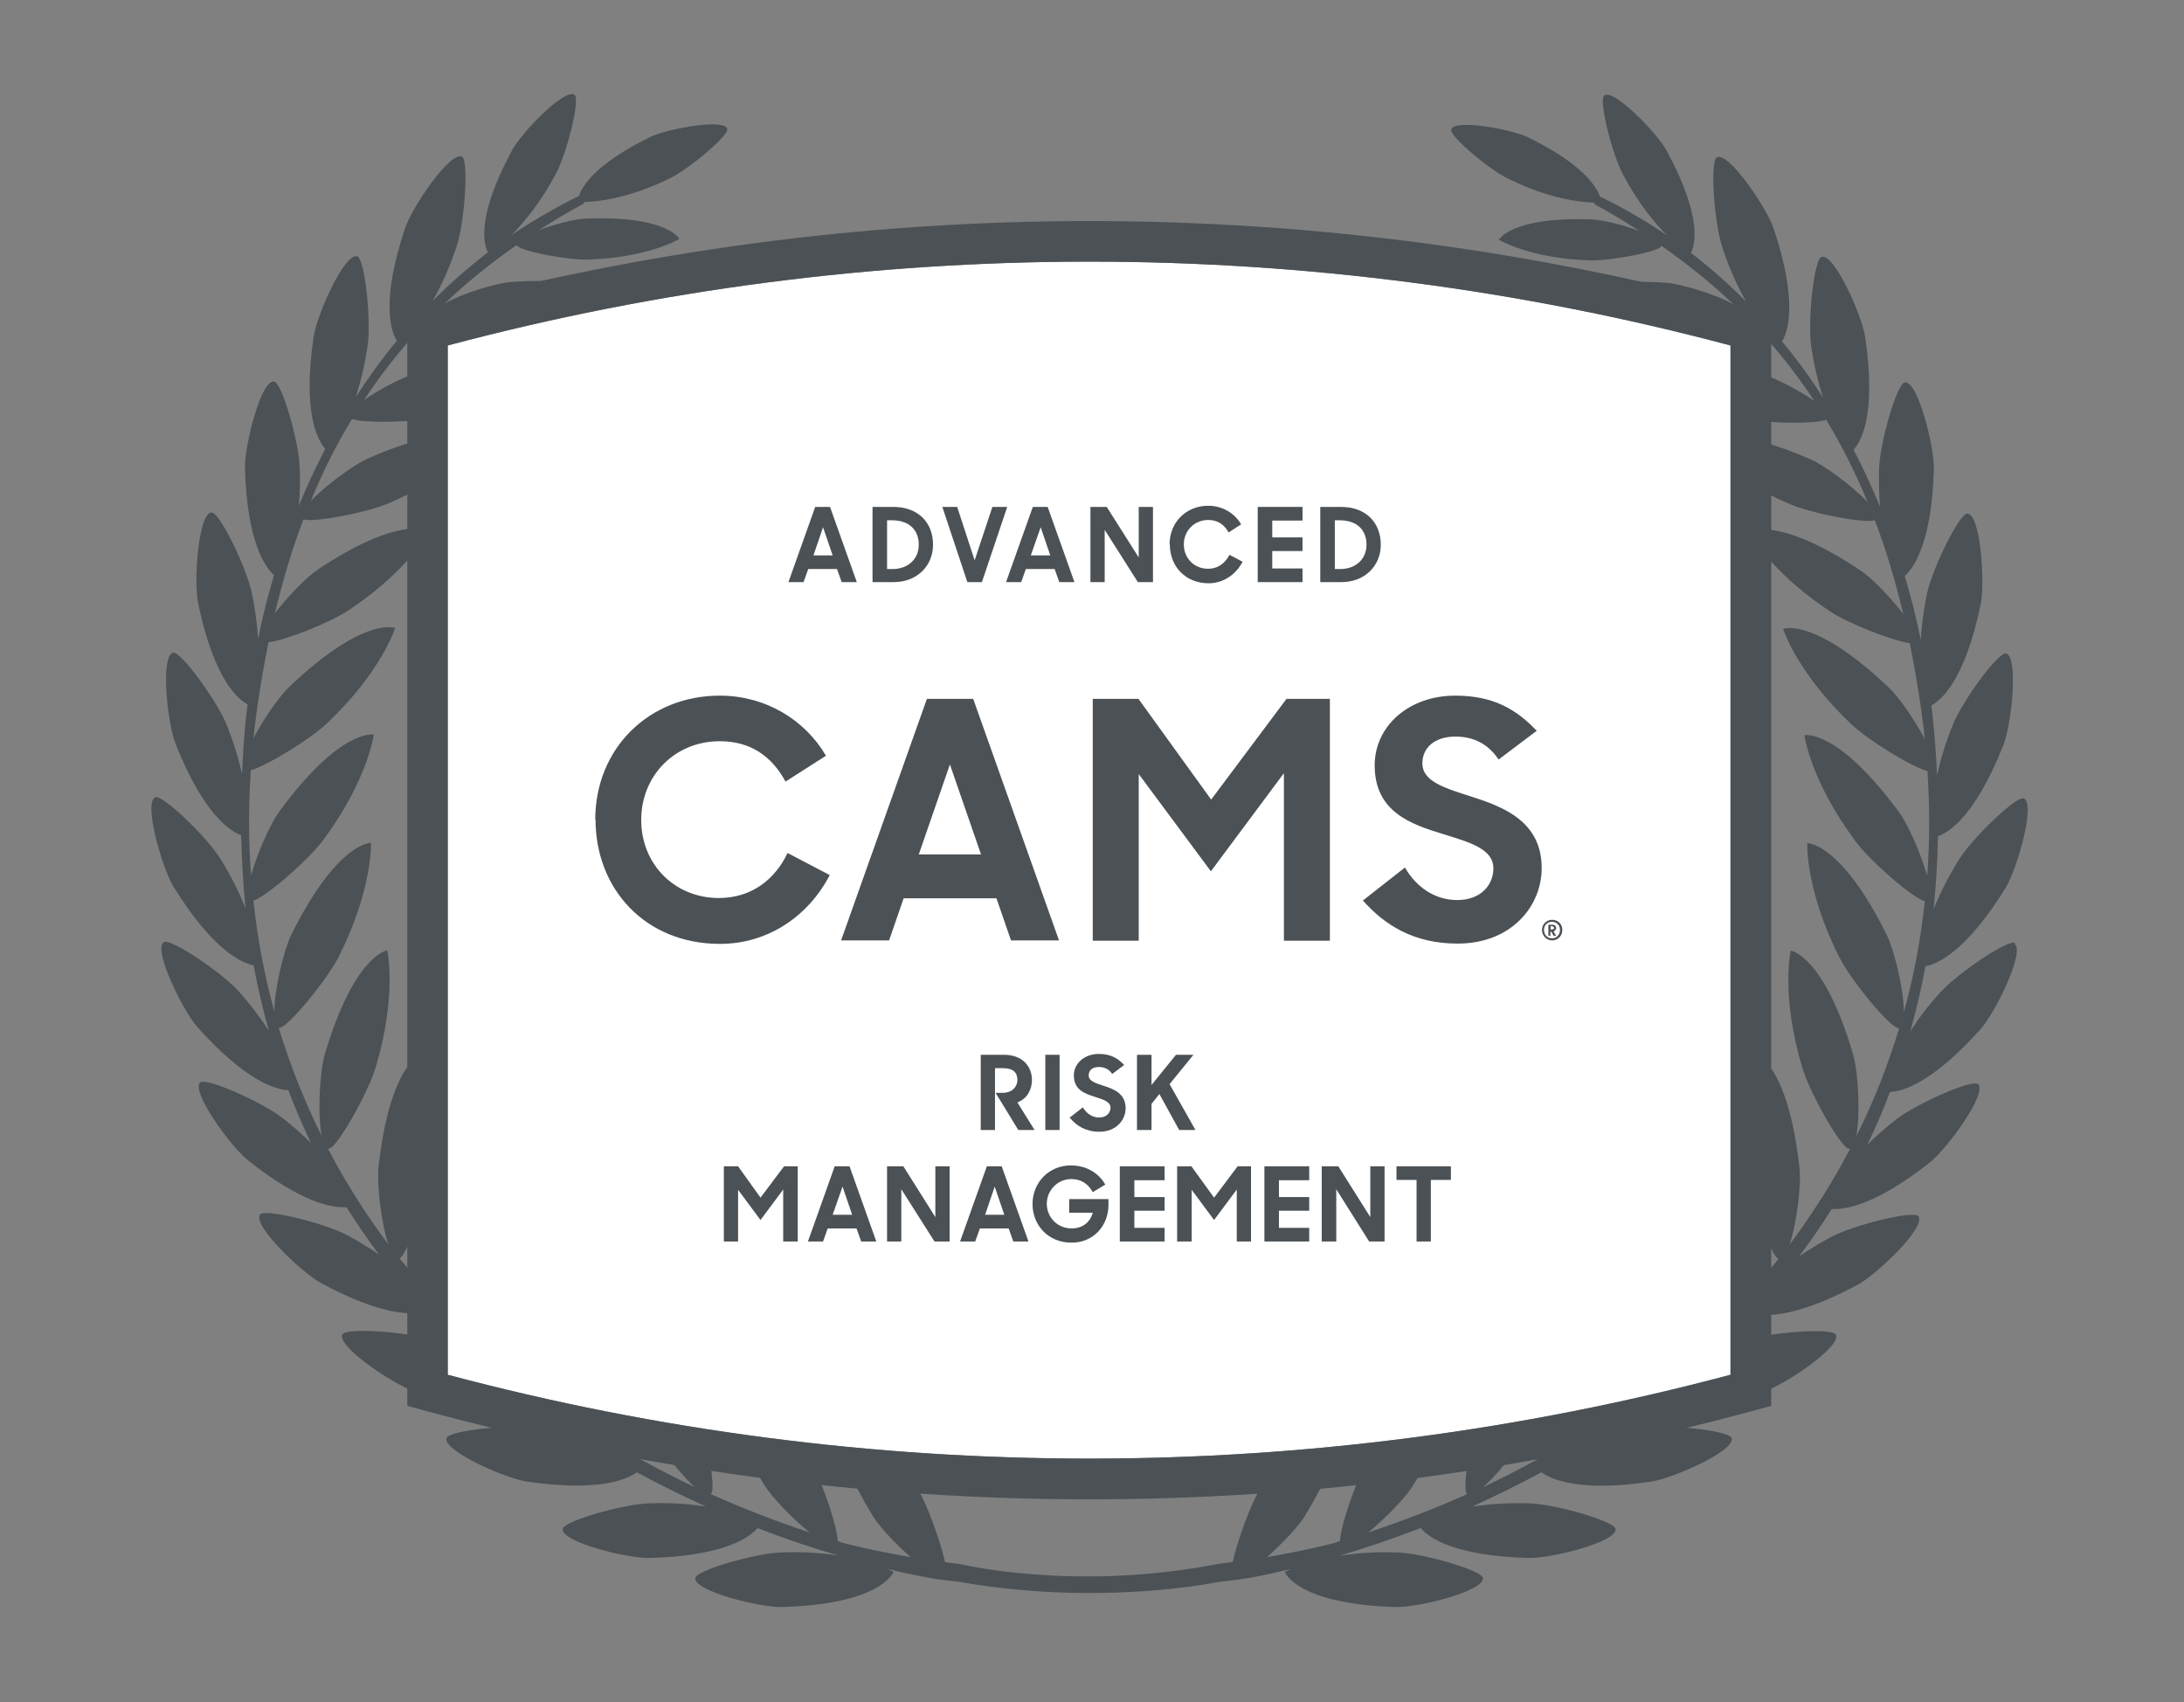<svg width="231" height="180" viewBox="0 0 231 180" fill="none" xmlns="http://www.w3.org/2000/svg">
<rect x="0" y="0" width="231" height="180" fill="#808080" stroke="none"/>
<path d="M47.357 145.388C91.762 157.21 138.628 157.21 183.033 145.388V36.536C138.628 24.715 91.793 24.715 47.357 36.536V145.419V145.388Z" fill="white"/>
<path d="M45.111 138.786C45.111 138.786 45.173 138.848 45.204 138.909V136.545C44.188 135.408 43.203 134.242 42.249 133.075C42.926 132.799 44.465 128.745 45.204 125.736V113.362C44.927 112.072 44.619 111.397 44.619 111.397C44.619 111.397 41.234 112.471 40.034 123.433C39.849 125.153 40.311 129.329 41.08 131.601C38.68 128.408 36.526 124.999 34.679 121.468C34.71 121.468 34.741 121.468 34.772 121.468C35.572 121.53 38.926 115.603 39.726 112.901C42.034 105.225 40.957 100.496 40.957 100.496C40.957 100.496 37.449 100.987 34.341 111.55C33.818 113.331 33.572 117.906 34.033 120.148C32.218 116.494 30.679 112.656 29.479 108.695C30.279 108.91 34.587 103.628 35.849 101.141C39.449 93.956 39.234 89.135 39.234 89.135C39.234 89.135 35.695 89.012 30.802 98.869C30.033 100.435 29.017 104.611 29.017 106.975C27.971 103.168 27.233 99.268 26.802 95.246C28.063 94.908 32.587 90.977 34.126 88.92C38.926 82.472 39.541 77.682 39.541 77.682C39.541 77.682 36.064 76.945 29.54 85.819C28.617 87.078 27.202 90.24 26.555 92.574C26.279 88.951 26.279 85.266 26.525 81.459C28.186 80.998 32.772 78.204 34.526 76.546C40.372 71.049 41.788 66.413 41.788 66.413C41.788 66.413 38.495 65.093 30.525 72.708C29.54 73.659 27.879 76.024 26.802 78.081C26.925 77.006 27.048 75.962 27.202 74.888C27.54 72.493 27.94 70.19 28.402 67.918C30.156 67.733 34.864 65.86 36.772 64.601C42.28 60.978 44.65 57.416 45.234 56.434V56.096C44.527 55.819 41.326 55.083 33.602 60.241C32.495 60.978 30.464 63.035 29.079 64.847C29.91 61.377 30.894 58.061 32.094 54.929C33.202 55.297 38.864 54.192 41.142 53.209C42.711 52.534 44.065 51.828 45.234 51.121V46.331C43.573 46.7 41.48 47.345 38.864 48.511C37.418 49.156 34.433 51.336 32.864 52.995C34.126 49.924 35.572 47.038 37.233 44.305C38.341 44.735 42.711 44.673 45.234 44.305V39.116C45.05 39.146 44.865 39.208 44.68 39.238C43.265 39.576 40.311 41.019 38.495 42.309C40.711 38.962 43.234 35.861 46.127 32.974C46.127 33.036 46.127 33.097 46.127 33.128C46.188 33.374 47.081 33.681 48.281 33.957C53.204 32.667 58.128 31.531 63.082 30.549C61.482 29.996 58.743 29.505 54.158 29.812C52.558 29.904 48.742 31.071 47.019 32.115C49.327 29.904 51.881 27.847 54.651 25.912C54.805 26.526 60.097 27.54 62.282 27.448C68.621 27.233 71.853 25.267 71.853 25.267C71.853 25.267 70.622 22.78 61.944 23.118C60.867 23.149 58.682 23.701 56.989 24.346C58.528 23.364 60.097 22.412 61.759 21.521V21.368C63.175 21.337 66.529 20.999 70.929 18.819C72.96 17.806 77.115 14.305 76.93 13.63C76.591 12.494 70.622 13.63 68.837 14.459C63.052 17.284 61.605 19.617 61.236 20.723C58.743 21.951 56.374 23.333 54.128 24.837C55.451 23.486 57.174 21.429 58.774 18.42C59.944 16.271 61.39 10.498 60.774 10.037C59.759 9.27 55.174 13.998 54.158 15.902C50.25 23.118 51.235 26.004 51.604 26.68C49.542 28.276 47.573 29.996 45.758 31.838C46.619 30.303 47.542 28.369 48.312 26.004C49.142 23.456 49.604 16.977 48.865 16.578C47.635 15.933 43.573 21.92 42.834 24.162C40.249 31.9 41.357 35.032 41.972 36.045C40.403 37.918 38.987 39.914 37.634 41.971C38.126 40.436 38.587 38.624 38.895 36.475C39.264 33.834 38.587 27.355 37.787 27.11C36.464 26.68 33.51 33.282 33.172 35.615C31.971 43.752 33.633 46.608 34.403 47.468C33.387 49.433 32.433 51.459 31.602 53.486C31.725 52.258 31.756 50.876 31.695 49.371C31.602 46.7 29.817 40.436 28.986 40.344C27.602 40.16 25.848 47.16 25.909 49.525C26.125 57.17 27.971 59.903 28.986 60.825C28.309 63.066 27.756 65.308 27.294 67.58C27.202 66.137 27.017 64.478 26.617 62.636C26.063 60.026 23.232 54.161 22.37 54.192C20.986 54.254 20.463 61.469 20.955 63.772C22.617 71.817 25.14 73.936 26.186 74.489C26.155 74.826 26.094 75.133 26.063 75.471C25.817 77.651 25.694 79.801 25.602 81.888C25.263 80.323 24.74 78.542 23.94 76.576C22.924 74.089 19.109 68.839 18.308 69.023C16.954 69.33 17.693 76.515 18.585 78.695C21.54 86.157 24.371 87.907 25.509 88.337C25.571 91.008 25.725 93.587 25.971 96.075C25.355 94.509 24.494 92.728 23.294 90.793C21.878 88.521 17.201 84.007 16.431 84.314C15.139 84.836 17.139 91.776 18.37 93.802C22.555 100.558 25.602 101.847 26.832 102.093C27.263 104.488 27.817 106.791 28.433 109.002C27.602 107.712 26.555 106.3 25.232 104.826C23.448 102.83 18.062 99.207 17.324 99.636C16.154 100.373 19.324 106.883 20.893 108.633C25.971 114.314 29.14 115.235 30.494 115.296C31.233 117.231 32.033 119.073 32.895 120.885C32.033 120.025 31.017 119.104 29.848 118.213C27.725 116.555 21.786 113.915 21.17 114.467C20.155 115.419 24.401 121.253 26.248 122.727C31.91 127.21 35.141 127.763 36.649 127.671C37.757 129.421 38.895 131.079 40.095 132.676C39.111 132 37.972 131.294 36.71 130.618C34.341 129.359 28.033 127.793 27.509 128.438C26.648 129.544 31.879 134.549 33.941 135.685C40.526 139.247 43.819 139.093 45.173 138.694" fill="#4B5155"/>
<path d="M52.065 148.796C49.757 148.244 47.48 147.66 45.203 147.015V141.55C42.403 140.813 36.587 140.414 36.217 141.12C35.571 142.348 41.572 146.401 43.818 147.138C47.542 148.366 50.188 148.766 52.065 148.766" fill="#4B5155"/>
<path d="M185.187 141.58V147.046C182.91 147.66 180.602 148.243 178.325 148.796C180.202 148.796 182.849 148.397 186.572 147.169C188.819 146.432 194.819 142.379 194.173 141.15C193.804 140.444 187.988 140.843 185.187 141.58Z" fill="#4B5155"/>
<path d="M213.159 99.728C212.451 99.268 207.066 102.922 205.251 104.918C203.897 106.392 202.85 107.804 202.05 109.094C202.666 106.883 203.22 104.58 203.65 102.185C204.881 101.97 207.928 100.68 212.113 93.925C213.344 91.929 215.344 84.959 214.051 84.437C213.282 84.13 208.605 88.644 207.189 90.916C205.989 92.85 205.127 94.631 204.512 96.167C204.758 93.679 204.943 91.1 204.974 88.429C206.143 88.03 208.943 86.279 211.897 78.787C212.759 76.607 213.528 69.422 212.174 69.115C211.344 68.931 207.528 74.181 206.543 76.668C205.743 78.634 205.22 80.445 204.881 81.981C204.789 79.893 204.635 77.743 204.389 75.563C204.358 75.256 204.327 74.918 204.266 74.611C205.312 74.058 207.835 71.94 209.497 63.895C209.959 61.592 209.497 54.376 208.082 54.315C207.251 54.284 204.389 60.118 203.835 62.728C203.435 64.57 203.25 66.198 203.158 67.672C202.696 65.4 202.143 63.158 201.466 60.916C202.481 59.995 204.327 57.263 204.543 49.617C204.604 47.252 202.85 40.252 201.466 40.436C200.635 40.559 198.85 46.792 198.758 49.463C198.696 50.968 198.758 52.35 198.85 53.578C197.988 51.52 197.065 49.494 196.05 47.559C196.85 46.7 198.481 43.844 197.281 35.676C196.942 33.343 193.988 26.741 192.665 27.171C191.865 27.417 191.188 33.895 191.557 36.536C191.865 38.686 192.326 40.497 192.819 42.032C191.495 39.975 190.049 37.979 188.48 36.106C189.095 35.093 190.203 31.992 187.618 24.223C186.879 21.982 182.818 15.994 181.587 16.639C180.848 17.038 181.31 23.486 182.14 26.066C182.91 28.461 183.833 30.395 184.695 31.9C182.879 30.057 180.91 28.338 178.848 26.741C179.217 26.035 180.202 23.179 176.294 15.963C175.278 14.06 170.662 9.331 169.678 10.099C169.062 10.559 170.509 16.301 171.678 18.481C173.278 21.49 175.001 23.578 176.325 24.899C174.078 23.363 171.709 21.982 169.216 20.784C168.847 19.709 167.401 17.345 161.615 14.52C159.831 13.661 153.83 12.555 153.491 13.691C153.276 14.367 157.461 17.898 159.492 18.88C163.862 21.061 167.247 21.398 168.631 21.429V21.582C170.324 22.504 171.893 23.456 173.432 24.438C171.739 23.793 169.524 23.271 168.478 23.21C159.8 22.872 158.538 25.359 158.538 25.359C158.538 25.359 161.8 27.325 168.108 27.539C170.324 27.601 175.586 26.618 175.74 26.004C178.509 27.939 181.063 29.996 183.371 32.207C181.617 31.163 177.832 30.027 176.232 29.904C171.647 29.597 168.908 30.057 167.308 30.641C172.263 31.623 177.217 32.759 182.11 34.049C183.31 33.773 184.202 33.496 184.264 33.22C184.264 33.159 184.264 33.128 184.264 33.066C187.156 35.953 189.711 39.054 191.895 42.401C190.08 41.111 187.095 39.668 185.71 39.33C185.525 39.269 185.341 39.238 185.156 39.208V44.397C187.71 44.796 192.049 44.827 193.157 44.397C194.819 47.13 196.265 50.016 197.527 53.087C195.957 51.428 192.972 49.218 191.557 48.603C188.91 47.437 186.818 46.792 185.187 46.423V51.214C186.356 51.92 187.71 52.626 189.28 53.301C191.557 54.284 197.219 55.389 198.296 55.021C199.496 58.153 200.481 61.469 201.312 64.939C199.927 63.127 197.927 61.07 196.788 60.333C189.064 55.175 185.864 55.911 185.156 56.188V56.526C185.741 57.508 188.11 61.07 193.619 64.693C195.527 65.952 200.235 67.794 201.989 68.01C202.45 70.251 202.85 72.585 203.189 74.949C203.343 76.024 203.466 77.098 203.589 78.173C202.512 76.116 200.85 73.751 199.865 72.8C191.895 65.185 188.603 66.505 188.603 66.505C188.603 66.505 190.018 71.111 195.865 76.638C197.619 78.296 202.173 81.09 203.866 81.551C204.112 85.328 204.112 89.043 203.835 92.635C203.189 90.302 201.773 87.108 200.85 85.88C194.326 77.006 190.849 77.743 190.849 77.743C190.849 77.743 191.465 82.533 196.265 88.981C197.804 91.069 202.327 95 203.589 95.307C203.158 99.329 202.42 103.26 201.373 107.036C201.373 104.672 200.358 100.496 199.588 98.93C194.696 89.043 191.157 89.166 191.157 89.166C191.157 89.166 190.911 93.987 194.511 101.172C195.773 103.689 200.081 108.94 200.881 108.725C199.681 112.686 198.173 116.524 196.327 120.178C196.788 117.937 196.542 113.331 196.019 111.581C192.942 101.018 189.403 100.527 189.403 100.527C189.403 100.527 188.326 105.225 190.634 112.932C191.434 115.634 194.788 121.529 195.588 121.499C195.619 121.499 195.65 121.499 195.68 121.499C193.834 125.03 191.68 128.407 189.28 131.632C190.049 129.359 190.541 125.214 190.326 123.495C189.126 112.533 185.741 111.458 185.741 111.458C185.741 111.458 185.464 112.133 185.156 113.423V125.798C185.895 128.807 187.433 132.86 188.11 133.136C187.156 134.334 186.172 135.47 185.156 136.637V139.001C185.156 139.001 185.218 138.94 185.249 138.878C186.603 139.277 189.895 139.4 196.48 135.869C198.573 134.733 203.773 129.728 202.912 128.622C202.389 127.978 196.08 129.544 193.711 130.803C192.418 131.478 191.311 132.184 190.295 132.86C191.495 131.263 192.665 129.574 193.742 127.855C195.219 127.947 198.481 127.394 204.143 122.911C205.989 121.437 210.236 115.603 209.22 114.651C208.605 114.099 202.666 116.739 200.542 118.397C199.373 119.319 198.358 120.209 197.496 121.069C198.358 119.288 199.188 117.415 199.896 115.48C201.281 115.419 204.42 114.498 209.497 108.817C211.067 107.067 214.236 100.557 213.067 99.82" fill="#4B5155"/>
<path d="M173.74 150.976C172.14 151.191 170.755 151.498 169.494 151.867C170.263 151.375 171.032 150.853 171.802 150.331C170.448 150.638 169.094 150.915 167.74 151.191C167.74 151.222 167.74 151.252 167.74 151.283C164.324 153.463 160.693 155.459 156.877 157.271C158.139 156.165 159.8 154.139 160.877 152.45C159.093 152.757 157.277 153.064 155.492 153.34C155.031 155.613 154.815 157.731 155.185 158.008C151.83 159.512 148.322 160.863 144.722 162.061C146.568 160.556 148.722 158.315 149.461 157.087C150.169 155.95 150.753 154.906 151.246 153.955C148.999 154.262 146.722 154.538 144.445 154.784C143.214 157.209 141.737 161.6 141.737 162.982C141.522 163.043 141.275 163.136 141.06 163.197C140.814 163.258 138.014 163.995 134.013 164.671C135.644 163.228 137.337 161.416 137.983 160.372C139.214 158.345 140.106 156.626 140.721 155.183C138.598 155.398 136.506 155.551 134.382 155.705C134.044 156.196 133.705 156.718 133.367 157.271C132.29 159.052 130.844 163.013 130.382 165.193C130.105 165.224 129.797 165.254 129.52 165.316C129.336 165.316 129.151 165.346 128.936 165.377C113.549 168.386 101.394 165.377 101.394 165.377C101.179 165.377 100.994 165.346 100.81 165.316C100.533 165.285 100.225 165.254 99.948 165.193C99.487 163.013 98.04 159.021 96.963 157.271C96.625 156.718 96.286 156.196 95.948 155.705C93.824 155.551 91.732 155.367 89.609 155.183C90.224 156.626 91.116 158.345 92.347 160.372C92.993 161.416 94.686 163.258 96.317 164.671C92.317 163.995 89.485 163.258 89.27 163.197C89.055 163.136 88.808 163.043 88.593 162.982C88.593 161.6 87.147 157.209 85.885 154.784C83.608 154.538 81.331 154.262 79.084 153.955C79.577 154.906 80.161 155.95 80.869 157.087C81.638 158.315 83.762 160.587 85.639 162.061C82.008 160.863 78.531 159.512 75.176 158.008C75.546 157.762 75.33 155.643 74.868 153.34C73.084 153.064 71.268 152.757 69.483 152.45C70.591 154.108 72.222 156.135 73.484 157.271C69.668 155.459 66.037 153.463 62.621 151.283C62.621 151.283 62.621 151.222 62.621 151.191C61.267 150.915 59.913 150.638 58.559 150.331C59.328 150.853 60.098 151.375 60.867 151.867C59.605 151.529 58.19 151.222 56.62 150.976C53.974 150.608 47.481 151.283 47.235 152.082C46.804 153.402 53.42 156.35 55.759 156.687C63.144 157.762 66.191 156.534 67.36 155.705C69.853 157.056 72.314 158.253 74.684 159.328C72.991 159.052 70.93 158.898 68.56 158.99C65.883 159.082 59.605 160.863 59.513 161.692C59.328 163.074 66.345 164.824 68.714 164.763C76.623 164.548 79.269 162.583 80.131 161.6C83.269 162.828 86.193 163.78 88.716 164.517C87.024 164.241 84.962 164.087 82.592 164.18C79.915 164.272 73.638 166.053 73.545 166.882C73.361 168.263 80.377 170.014 82.746 169.952C93.301 169.645 94.501 166.237 94.501 166.237C94.501 166.237 94.255 166.083 93.763 165.899C96.501 166.575 98.225 166.851 98.532 166.912C99.24 167.035 100.225 167.158 101.425 167.281C116.534 169.952 128.966 167.281 128.966 167.281C130.167 167.158 131.151 167.035 131.859 166.912C132.167 166.882 133.89 166.575 136.629 165.899C136.136 166.114 135.89 166.237 135.89 166.237C135.89 166.237 137.09 169.645 147.645 169.952C150.015 170.014 157.031 168.263 156.846 166.882C156.723 166.053 150.476 164.272 147.799 164.18C145.43 164.087 143.368 164.272 141.675 164.517C144.23 163.78 147.122 162.798 150.261 161.6C151.092 162.583 153.738 164.548 161.677 164.763C164.047 164.824 171.063 163.074 170.878 161.692C170.755 160.863 164.509 159.082 161.831 158.99C159.431 158.898 157.4 159.082 155.708 159.328C158.077 158.253 160.539 157.056 163.031 155.705C164.201 156.534 167.247 157.793 174.633 156.687C176.971 156.35 183.587 153.402 183.157 152.082C182.91 151.283 176.417 150.608 173.771 150.976" fill="#4B5155"/>
<path d="M47.357 145.388C91.762 157.209 138.628 157.209 183.033 145.388V36.536C138.628 24.715 91.793 24.715 47.357 36.536V145.419V145.388ZM115.211 158.561C91.485 158.561 67.729 155.398 44.65 149.103L43.08 148.673V33.251L44.65 32.821C90.808 20.232 139.613 20.232 185.772 32.821L187.341 33.251V148.673L185.772 149.103C162.692 155.398 138.936 158.561 115.211 158.561Z" fill="#4B5155"/>
<path d="M86.007 58.736H88.069L87.053 55.758L86.038 58.736H86.007ZM86.253 53.609H87.792L90.623 61.561H89.023L88.531 60.18H85.484L84.992 61.561H83.392L86.223 53.609H86.253Z" fill="#4B5155"/>
<path d="M93.825 55.021V60.18H94.379C96.102 60.18 97.179 59.074 97.179 57.6C97.179 56.127 96.256 55.021 94.317 55.021H93.825ZM92.286 53.609H94.471C97.179 53.609 98.687 55.328 98.687 57.6C98.687 59.873 96.963 61.561 94.532 61.561H92.286V53.609Z" fill="#4B5155"/>
<path d="M99.671 53.609H101.24L103.087 59.258L104.964 53.609H106.533L103.856 61.561H102.317L99.671 53.609Z" fill="#4B5155"/>
<path d="M109.026 58.736H111.088L110.072 55.758L109.026 58.736ZM109.272 53.609H110.811L113.642 61.561H112.042L111.549 60.18H108.503L108.01 61.561H106.41L109.241 53.609H109.272Z" fill="#4B5155"/>
<path d="M115.334 53.609H117.057L120.442 58.951V53.609H121.95V61.561H120.35L116.842 56.034V61.561H115.334V53.609Z" fill="#4B5155"/>
<path d="M123.704 57.57C123.704 55.205 125.489 53.486 127.797 53.486C129.305 53.486 130.597 54.284 131.274 55.451L129.951 56.311C129.489 55.482 128.812 54.99 127.797 54.99C126.32 54.99 125.212 56.127 125.212 57.57C125.212 59.013 126.289 60.149 127.766 60.149C128.874 60.149 129.612 59.504 130.043 58.675L131.428 59.412C130.72 60.763 129.397 61.684 127.828 61.684C125.366 61.684 123.735 59.873 123.735 57.6" fill="#4B5155"/>
<path d="M133.027 53.609H137.766V55.052H134.566V56.833H137.766V58.276H134.566V60.118H137.766V61.561H133.027V53.609Z" fill="#4B5155"/>
<path d="M141.182 55.021V60.18H141.736C143.459 60.18 144.536 59.074 144.536 57.6C144.536 56.127 143.613 55.021 141.675 55.021H141.182ZM139.644 53.609H141.828C144.536 53.609 146.044 55.328 146.044 57.6C146.044 59.873 144.321 61.561 141.89 61.561H139.644V53.609Z" fill="#4B5155"/>
<path d="M62.959 86.709C62.959 79.064 68.713 73.567 76.13 73.567C80.93 73.567 85.115 76.085 87.362 79.923L83.084 82.656C81.638 79.985 79.391 78.388 76.13 78.388C71.36 78.388 67.821 82.042 67.821 86.709C67.821 91.377 71.329 94.969 76.037 94.969C79.545 94.969 82.007 92.943 83.299 90.21L87.761 92.543C85.515 96.873 81.238 99.821 76.16 99.821C68.221 99.821 62.99 93.987 62.99 86.679" fill="#4B5155"/>
<path d="M97.178 90.363H103.763L100.471 80.844L97.178 90.363ZM98.009 73.905H102.933L112.01 99.452H106.933L105.394 95H95.578L94.039 99.452H88.962L98.04 73.905H98.009Z" fill="#4B5155"/>
<path d="M115.58 73.905H120.411L128.104 84.56L136.074 73.905H140.66V99.483H135.798V81.766L128.074 92.144L120.442 81.858V99.483H115.58V73.905Z" fill="#4B5155"/>
<path d="M144.137 95.246L148.599 91.745C149.86 93.925 151.861 95.184 154.138 95.184C156.63 95.184 157.954 93.588 157.954 91.837C157.954 89.749 155.399 89.074 152.661 88.214C149.214 87.17 145.398 85.85 145.398 80.937C145.398 76.822 148.968 73.567 153.922 73.567C158.107 73.567 160.477 75.133 162.539 77.283L158.507 80.323C157.461 78.757 155.953 77.897 153.953 77.897C151.676 77.897 150.445 79.125 150.445 80.722C150.445 82.687 152.907 83.362 155.646 84.253C159.123 85.358 163.062 86.924 163.062 91.806C163.062 95.86 159.831 99.79 154.169 99.79C149.522 99.79 146.445 97.825 144.137 95.215" fill="#4B5155"/>
<path d="M103.732 111.55H106.225C108.071 111.55 109.148 112.717 109.148 114.222C109.148 115.204 108.656 116.187 107.61 116.586L109.425 119.503H107.702L105.302 115.573H106.04C107.21 115.573 107.61 114.774 107.61 114.222C107.61 113.423 107.179 112.963 106.04 112.963H105.24V119.503H103.732V111.55Z" fill="#4B5155"/>
<path d="M112.071 111.55H110.563V119.503H112.071V111.55Z" fill="#4B5155"/>
<path d="M113.148 118.183L114.533 117.108C114.933 117.783 115.549 118.183 116.256 118.183C117.026 118.183 117.457 117.691 117.457 117.139C117.457 116.494 116.656 116.279 115.826 116.002C114.749 115.665 113.579 115.266 113.579 113.73C113.579 112.471 114.687 111.458 116.226 111.458C117.518 111.458 118.257 111.949 118.903 112.625L117.641 113.577C117.303 113.085 116.841 112.84 116.226 112.84C115.518 112.84 115.149 113.208 115.149 113.73C115.149 114.344 115.918 114.559 116.749 114.836C117.826 115.173 119.057 115.665 119.057 117.2C119.057 118.459 118.041 119.687 116.287 119.687C114.841 119.687 113.887 119.073 113.179 118.244" fill="#4B5155"/>
<path d="M122.627 115.696L121.796 116.74V119.503H120.258V111.55H121.796V114.744L124.381 111.55H126.228L123.704 114.652L126.443 119.503H124.72L122.627 115.696Z" fill="#4B5155"/>
<path d="M76.561 123.341H78.068L80.438 126.657L82.93 123.341H84.377V131.294H82.838V125.798L80.438 129.022L78.068 125.828V131.294H76.561V123.341Z" fill="#4B5155"/>
<path d="M88.07 128.469H90.132L89.116 125.49L88.07 128.469ZM88.316 123.341H89.855L92.686 131.294H91.085L90.593 129.912H87.547L87.054 131.294H85.454L88.285 123.341H88.316Z" fill="#4B5155"/>
<path d="M93.824 123.341H95.547L98.932 128.715V123.341H100.44V131.294H98.84L95.332 125.767V131.294H93.824V123.341Z" fill="#4B5155"/>
<path d="M104.164 128.469H106.225L105.21 125.49L104.194 128.469H104.164ZM104.41 123.341H105.948L108.779 131.294H107.179L106.687 129.912H103.64L103.148 131.294H101.548L104.379 123.341H104.41Z" fill="#4B5155"/>
<path d="M109.21 127.333C109.21 125.061 110.933 123.249 113.272 123.249C114.934 123.249 116.226 124.078 116.903 125.276L115.58 126.074C115.087 125.183 114.349 124.692 113.303 124.692C111.856 124.692 110.718 125.89 110.718 127.302C110.718 128.715 111.826 129.912 113.333 129.912C114.503 129.912 115.303 129.267 115.58 128.254H113.087V126.811H117.242V127.425C117.242 129.574 115.703 131.417 113.333 131.417C110.841 131.417 109.21 129.544 109.21 127.333Z" fill="#4B5155"/>
<path d="M118.441 123.341H123.18V124.815H119.98V126.596H123.18V128.039H119.98V129.851H123.18V131.294H118.441V123.341Z" fill="#4B5155"/>
<path d="M124.504 123.341H126.012L128.412 126.657L130.905 123.341H132.32V131.294H130.812V125.798L128.412 129.022L126.043 125.828V131.294H124.504V123.341Z" fill="#4B5155"/>
<path d="M133.735 123.341H138.474V124.815H135.274V126.596H138.474V128.039H135.274V129.851H138.474V131.294H133.735V123.341Z" fill="#4B5155"/>
<path d="M139.798 123.341H141.552L144.937 128.715V123.341H146.445V131.294H144.814L141.336 125.767V131.294H139.798V123.341Z" fill="#4B5155"/>
<path d="M149.829 124.784H147.706V123.341H153.46V124.784H151.337V131.294H149.829V124.784Z" fill="#4B5155"/>
<path d="M164.17 98.316H164.016V97.948H164.17C164.17 97.948 164.385 98.04 164.385 98.132C164.385 98.224 164.293 98.285 164.17 98.285M164.354 98.5C164.354 98.5 164.6 98.316 164.6 98.163C164.6 97.948 164.447 97.794 164.2 97.794H163.77V98.961H163.985V98.531H164.077L164.323 98.961H164.6L164.323 98.531L164.354 98.5Z" fill="#4B5155"/>
<path d="M164.17 99.237C163.677 99.237 163.308 98.869 163.308 98.347C163.308 97.825 163.677 97.487 164.17 97.487C164.631 97.487 165.001 97.855 165.001 98.347C165.001 98.838 164.631 99.237 164.17 99.237ZM164.17 97.272C163.554 97.272 163.093 97.763 163.093 98.347C163.093 98.93 163.554 99.452 164.17 99.452C164.785 99.452 165.247 98.961 165.247 98.347C165.247 97.733 164.785 97.272 164.17 97.272Z" fill="#4B5155"/>
</svg>
